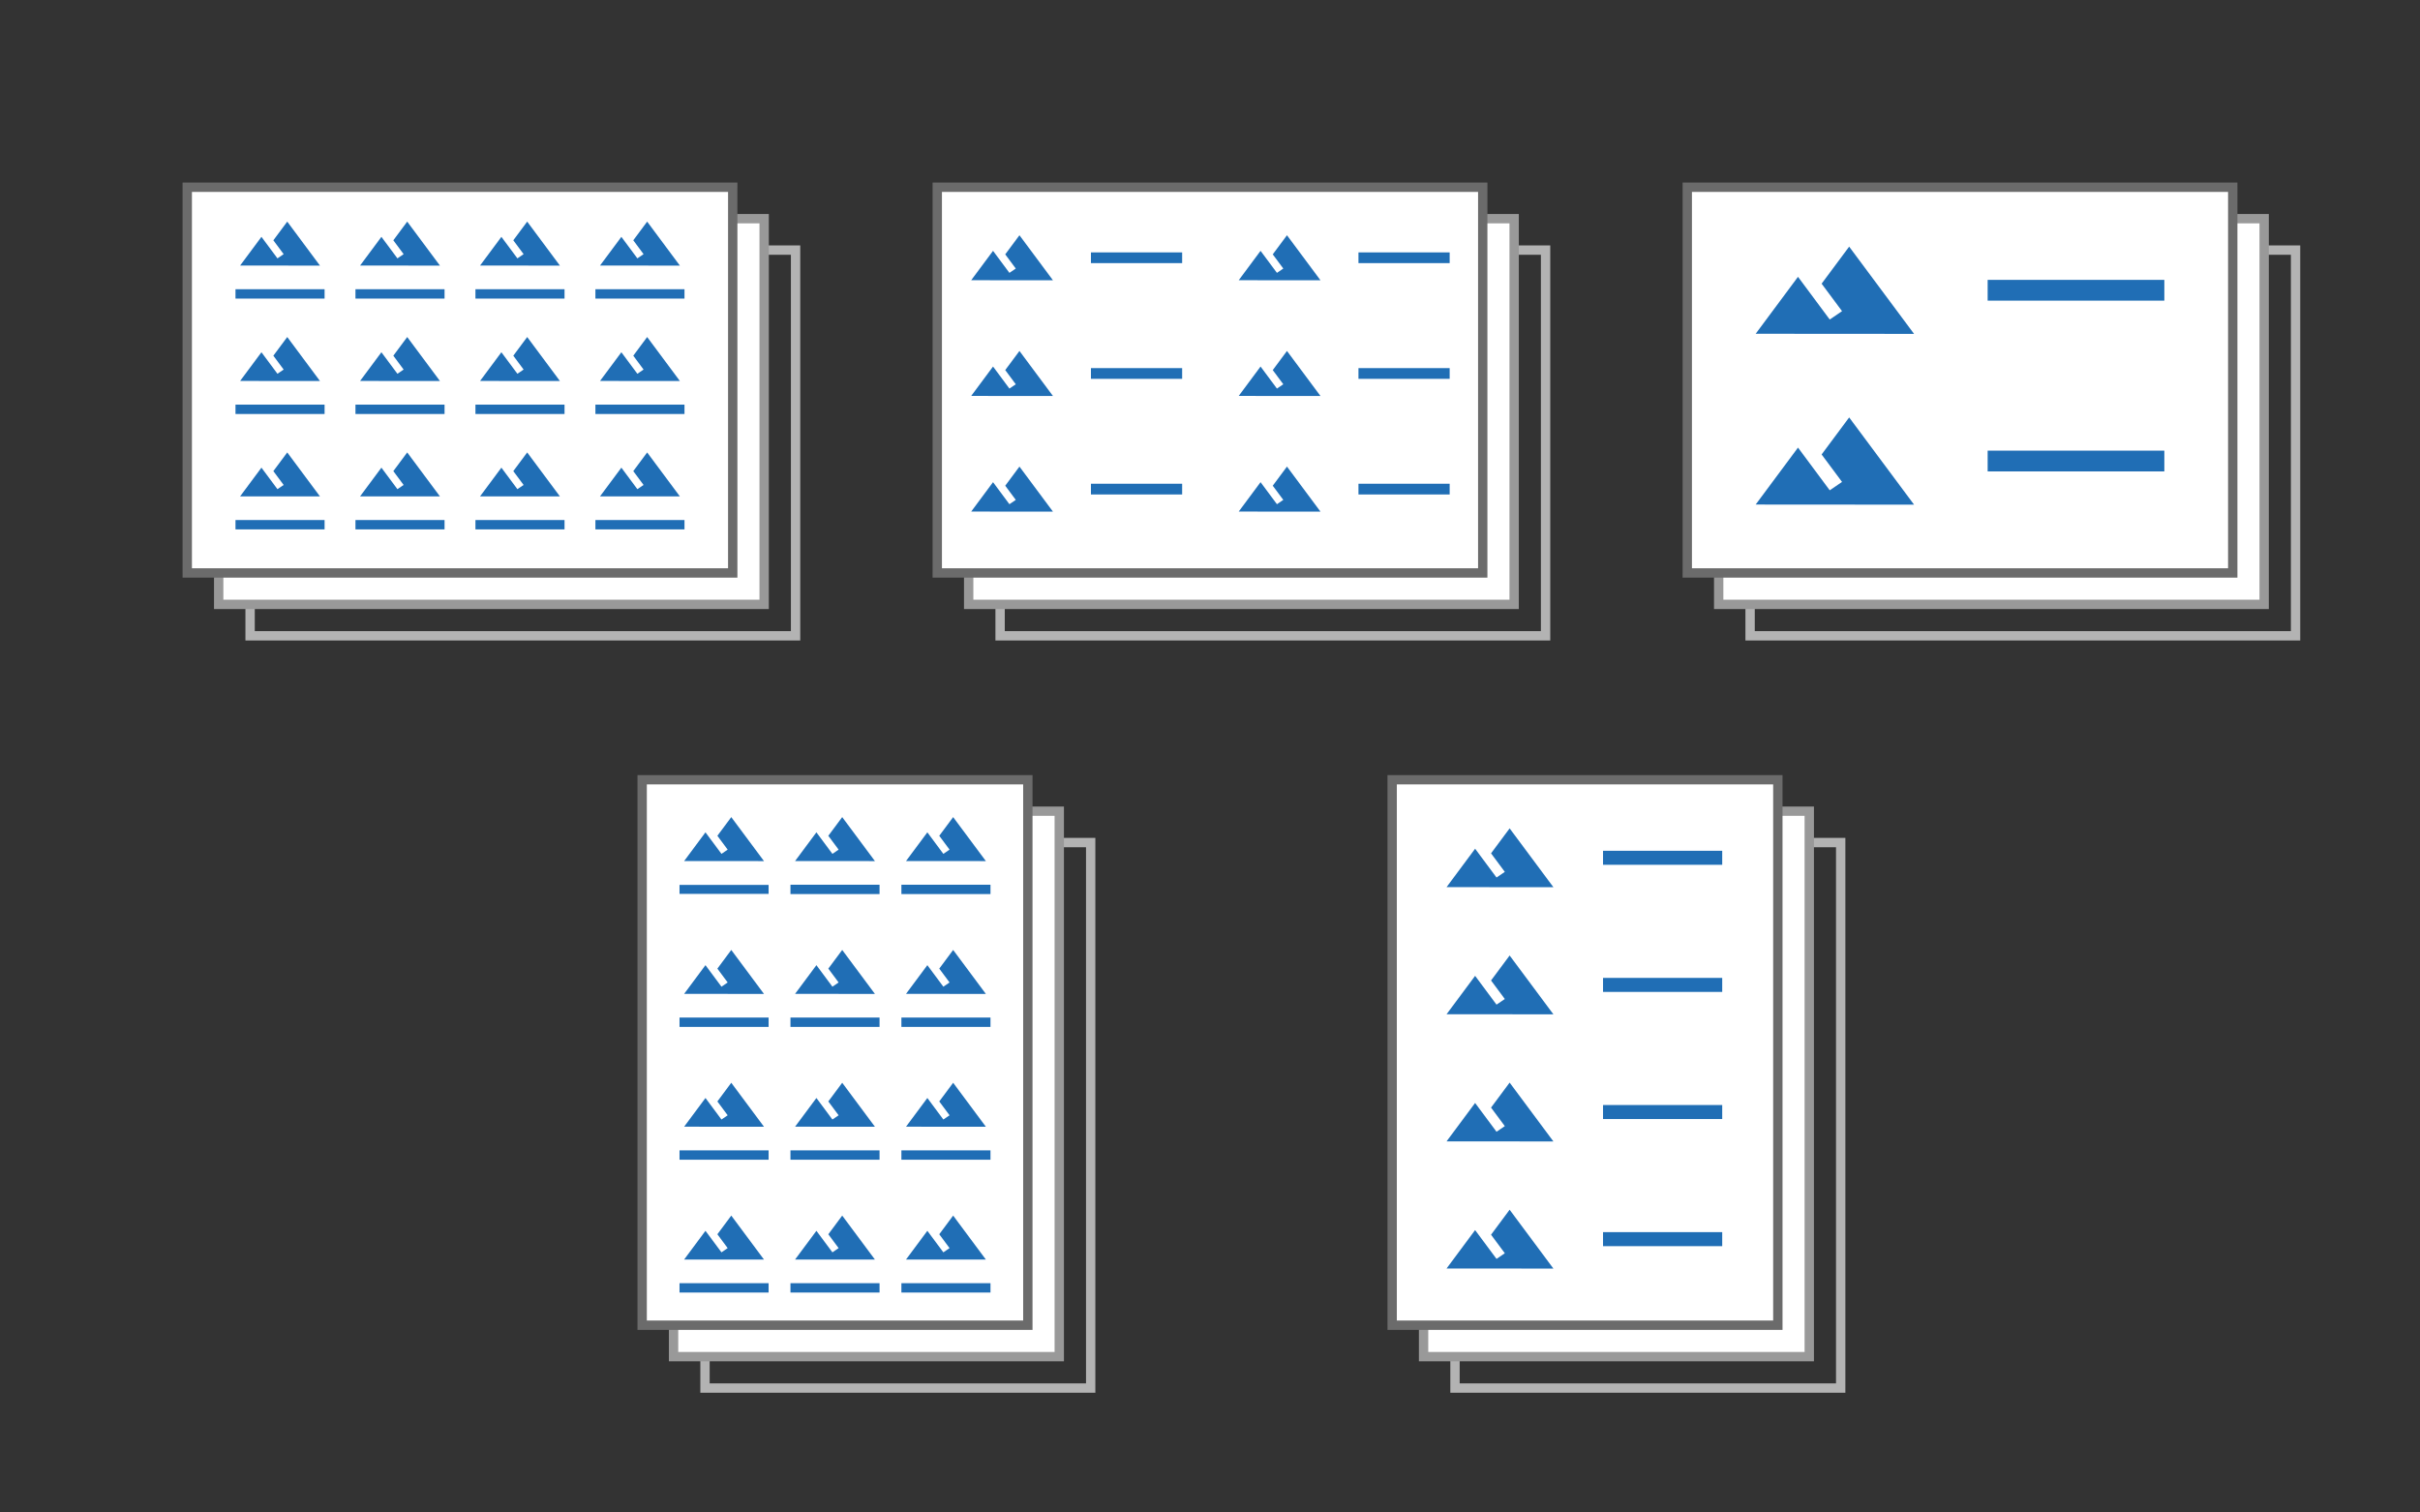 <svg xmlns="http://www.w3.org/2000/svg" xmlns:xlink="http://www.w3.org/1999/xlink" width="1920" height="1200"
     shape-rendering="geometricPrecision" image-rendering="optimizeQuality" fill-rule="evenodd"><rect width="100%" height="100%" fill="#333333" stroke="none"/><style>.G{fill-rule:nonzero}  .H{fill:#fff}  .I{fill:#b3b3b3}  .J{fill:#6b6b6b}  .K{fill:#206eb5}</style><path d="M1158.09 1101.28l-3.71 3.71-3.71-3.71V668.51h7.42v432.77zm-3.71 3.71h-3.71v-3.71l3.71 3.71zm306-7.42l3.71 3.71-3.71 3.71h-306v-7.42h306zm3.71 3.71v3.71h-3.71l3.71-3.71zm-7.42-432.77l3.71-3.71 3.71 3.71v432.77h-7.42V668.51zm3.71-3.71h3.71v3.71l-3.71-3.71zm-306 7.42l-3.71-3.71 3.71-3.71h306v7.42h-306zm-3.71-3.71v-3.71h3.71l-3.71 3.71z" class="G I"/><path d="M1129.45 643.59v432.77h306V643.59z" class="H"/><g class="G"><path d="M1133.16 1076.36l-3.71 3.7-3.71-3.7V643.59h7.42v432.77zm-3.71 3.7h-3.71v-3.7l3.71 3.7zm306-7.41l3.71 3.71-3.71 3.7h-306v-7.41h306zm3.71 3.71v3.7h-3.71l3.71-3.7zm-7.42-432.77l3.71-3.71 3.71 3.71v432.77h-7.42V643.59zm3.71-3.71h3.71v3.71l-3.71-3.71zm-306 7.41l-3.71-3.7 3.71-3.71h306v7.41h-306zm-3.71-3.7v-3.71h3.71l-3.71 3.71z" fill="#999"/><path d="M563.04 1101.28l-3.71 3.71-3.7-3.71V668.51h7.41v432.77zm-3.71 3.71h-3.7v-3.71l3.7 3.71zm306-7.42l3.71 3.71-3.71 3.71h-306v-7.42h306zm3.71 3.71v3.71h-3.71l3.71-3.71zm-7.41-432.77l3.7-3.71 3.71 3.71v432.77h-7.41V668.51zm3.7-3.71h3.71v3.71l-3.71-3.71zm-306 7.42l-3.7-3.71 3.7-3.71h306v7.42h-306zm-3.7-3.71v-3.71h3.7l-3.7 3.71z" class="I"/></g><path d="M534.41 643.59v432.77h306V643.59z" class="H"/><g class="G"><path d="M538.11 1076.36l-3.7 3.7-3.71-3.7V643.59h7.41v432.77zm-3.7 3.7h-3.71v-3.7l3.71 3.7zm306-7.41l3.7 3.71-3.7 3.7h-306v-7.41h306zm3.7 3.71v3.7h-3.7l3.7-3.7zm-7.41-432.77l3.71-3.71 3.7 3.71v432.77h-7.41V643.59zm3.71-3.71h3.7v3.71l-3.7-3.71zm-306 7.41l-3.71-3.7 3.71-3.71h306v7.41h-306zm-3.71-3.7v-3.71h3.71l-3.71 3.71z" fill="#999"/><path d="M631.2 202.14H198.43v-7.42H631.2l3.71 3.71-3.71 3.71zm0-7.42h3.71v3.71l-3.71-3.71zm-3.71 309.71v-306h7.42v306l-3.71 3.71-3.71-3.71zm7.42 0v3.71h-3.71l3.71-3.71zm-436.48-3.71H631.2v7.42H198.43l-3.71-3.71 3.71-3.71zm0 7.42h-3.71v-3.71l3.71 3.71zm3.71-309.71v306h-7.42v-306l3.71-3.71 3.71 3.71zm-7.42 0v-3.71h3.71l-3.71 3.71z" class="I"/></g><path d="M173.5 173.5h432.77v306H173.5z" class="H"/><g class="G"><path d="M606.27 177.21H173.5v-7.42h432.77l3.71 3.71-3.71 3.71zm0-7.42h3.71v3.71l-3.71-3.71zm-3.71 309.71v-306h7.42v306l-3.71 3.71-3.71-3.71zm7.42 0v3.71h-3.71l3.71-3.71zm-436.48-3.71h432.77v7.42H173.5l-3.71-3.71 3.71-3.71zm0 7.42h-3.71v-3.71l3.71 3.71zm3.71-309.71v306h-7.42v-306l3.71-3.71 3.71 3.71zm-7.42 0v-3.71h3.71l-3.71 3.71z" fill="#999"/><path d="M1226.24 202.14H793.47v-7.42h432.77l3.71 3.71-3.71 3.71zm0-7.42h3.71v3.71l-3.71-3.71zm-3.71 309.71v-306h7.42v306l-3.71 3.71-3.71-3.71zm7.42 0v3.71h-3.71l3.71-3.71zm-436.48-3.71h432.77v7.42H793.47l-3.71-3.71 3.71-3.71zm0 7.42h-3.71v-3.71l3.71 3.71zm3.71-309.71v306h-7.42v-306l3.71-3.71 3.71 3.71zm-7.42 0v-3.71h3.71l-3.71 3.71z" class="I"/></g><path d="M768.54 173.5h432.77v306H768.54z" class="H"/><g class="G"><path d="M1201.31 177.21H768.54v-7.42h432.77l3.71 3.71-3.71 3.71zm0-7.42h3.71v3.71l-3.71-3.71zm-3.71 309.71v-306h7.42v306l-3.71 3.71-3.71-3.71zm7.42 0v3.71h-3.71l3.71-3.71zm-436.48-3.71h432.77v7.42H768.54l-3.71-3.71 3.71-3.71zm0 7.42h-3.71v-3.71l3.71 3.71zm3.71-309.71v306h-7.42v-306l3.71-3.71 3.71 3.71zm-7.42 0v-3.71h3.71l-3.71 3.71z" fill="#999"/><use xlink:href="#B" class="I"/></g><path d="M1363.58 173.5h432.77v306h-432.77z" class="H"/><path d="M1796.35 177.21h-432.77v-7.42h432.77l3.71 3.71-3.71 3.71zm0-7.42h3.71v3.71l-3.71-3.71zm-3.7 309.71v-306h7.41v306l-3.71 3.71-3.7-3.71zm7.41 0v3.71h-3.71l3.71-3.71zm-436.48-3.71h432.77v7.42h-432.77l-3.7-3.71 3.7-3.71zm0 7.42h-3.7v-3.71l3.7 3.71zm3.71-309.71v306h-7.41v-306l3.7-3.71 3.71 3.71zm-7.41 0v-3.71h3.7l-3.7 3.71z" fill="#999" class="G"/><path d="M1104.52 618.66h306v432.77h-306z" class="H"/><use xlink:href="#C" class="G J"/><g class="K"><path d="M1182.98 677.04l10.92 14.7-6.58 4.48-16.98-22.85-22.66 30.48 84.77.06-34.73-46.69z"/><path d="M1366.39 686.12h-94.56V675h94.56z" class="G"/><path d="M1182.98 777.9l10.92 14.7-6.58 4.48-16.98-22.85-22.66 30.47 84.77.06-34.73-46.68z"/><path d="M1366.39 786.98h-94.56v-11.12h94.56z" class="G"/><path d="M1182.98 878.76l10.92 14.7-6.58 4.48-16.99-22.85-22.65 30.47 84.77.06-34.73-46.69z"/><path d="M1366.39 887.84h-94.56v-11.12h94.56z" class="G"/><path d="M1182.98 979.62l10.92 14.69-6.58 4.49-16.99-22.86-22.65 30.48 84.77.06-34.73-46.69z"/><path d="M1366.39 988.7h-94.56v-11.13h94.56z" class="G"/></g><path d="M509.48 618.66h306v432.77h-306z" class="H"/><use xlink:href="#C" x="-595.04" class="G J"/><g class="K"><use xlink:href="#D"/><path d="M609.8 709.2h-70.68v-7.12h70.68z" class="G"/><use xlink:href="#D" x="88.02"/><path d="M697.82 709.35h-70.68v-7.41h70.68z" class="G"/><use xlink:href="#E"/><path d="M697.82 814.74h-70.68v-7.42h70.68z" class="G"/><use xlink:href="#E" x="-88.02"/><path d="M609.8 814.74h-70.68v-7.42h70.68z" class="G"/><use xlink:href="#F"/><path d="M697.82 920.12h-70.68v-7.42h70.68z" class="G"/><use xlink:href="#F" x="-88.02"/><path d="M609.8 920.12h-70.68v-7.42h70.68z" class="G"/><use xlink:href="#F" y="105.38"/><path d="M697.82 1025.5h-70.68v-7.42h70.68z" class="G"/><use xlink:href="#F" x="-88.02" y="105.38"/><path d="M609.8 1025.5h-70.68v-7.42h70.68z" class="G"/><use xlink:href="#D" x="176.04"/><path d="M785.84 709.35h-70.68v-7.41h70.68z" class="G"/><use xlink:href="#E" x="88.02"/><path d="M785.84 814.74h-70.68v-7.42h70.68z" class="G"/><use xlink:href="#F" x="88.02"/><path d="M785.84 920.12h-70.68v-7.42h70.68z" class="G"/><use xlink:href="#F" x="88.02" y="105.38"/><path d="M785.84 1025.5h-70.68v-7.42h70.68z" class="G"/></g><path d="M743.61 148.57h432.77v306H743.61z" class="H"/><path d="M1176.38 152.28H743.61v-7.42h432.77l3.71 3.71-3.71 3.71zm0-7.42h3.71v3.71l-3.71-3.71zm-3.7 309.71v-306h7.41v306l-3.71 3.71-3.7-3.71zm7.41 0v3.71h-3.71l3.71-3.71zm-436.48-3.71h432.77v7.42H743.61l-3.71-3.71 3.71-3.71zm0 7.42h-3.71v-3.71l3.71 3.71zm3.71-309.71v306h-7.42v-306l3.71-3.71 3.71 3.71zm-7.42 0v-3.71h3.71l-3.71 3.71z" class="G J"/><g class="K"><path d="M797.54 201.81l8.36 11.25-5.04 3.43-13-17.48-17.33 23.32 64.87.04-26.58-35.73z"/><path d="M937.9 208.76h-72.36v-8.51h72.36z" class="G"/><path d="M797.54 293.62l8.36 11.25-5.04 3.43-13-17.49-17.33 23.32 64.87.05-26.58-35.73z"/><path d="M937.9 300.57h-72.36v-8.51h72.36z" class="G"/><path d="M797.54 385.36l8.36 11.25-5.04 3.43-13-17.49-17.33 23.33 64.87.04-26.58-35.73z"/><path d="M937.9 392.31h-72.36v-8.51h72.36z" class="G"/><path d="M1009.79 201.81l8.36 11.25-5.04 3.43-13-17.48-17.33 23.32 64.87.04-26.58-35.73z"/><path d="M1150.15 208.76h-72.36v-8.51h72.36z" class="G"/><path d="M1009.79 293.62l8.36 11.25-5.04 3.43-13-17.49-17.33 23.32 64.87.05-26.58-35.73z"/><path d="M1150.15 300.57h-72.36v-8.51h72.36z" class="G"/><path d="M1009.79 385.36l8.36 11.25-5.04 3.43-13-17.49-17.33 23.33 64.87.04-26.58-35.73z"/><path d="M1150.15 392.31h-72.36v-8.51h72.36z" class="G"/></g><path d="M1338.66 148.57h432.77v306h-432.77z" class="H"/><use xlink:href="#B" x="-49.85" y="-49.86" class="G J"/><g class="K"><path d="M1445.25 360.57l16.2 21.78-9.76 6.65-25.18-33.88-33.58 45.18 125.66.09-51.49-69.21z"/><path d="M1717.16 374.02h-140.18v-16.48h140.18z" class="G"/><path d="M1445.25 225.07l16.2 21.79-9.76 6.65-25.18-33.88-33.58 45.18 125.66.09-51.49-69.22z"/><path d="M1717.16 238.53h-140.18v-16.48h140.18z" class="G"/></g><path d="M148.57 148.57h432.77v306H148.57z" class="H"/><path d="M581.34 152.28H148.57v-7.42h432.77l3.71 3.71-3.71 3.71zm0-7.42h3.71v3.71l-3.71-3.71zm-3.71 309.71v-306h7.42v306l-3.71 3.71-3.71-3.71zm7.42 0v3.71h-3.71l3.71-3.71zm-436.48-3.71h432.77v7.42H148.57l-3.71-3.71 3.71-3.71zm0 7.42h-3.71v-3.71l3.71 3.71zm3.71-309.71v306h-7.42v-306l3.71-3.71 3.71 3.71zm-7.42 0v-3.71h3.71l-3.71 3.71z" class="G J"/><g class="K"><use xlink:href="#F" x="-440.3" y="-683.23"/><use xlink:href="#G" class="G"/><path d="M312.07 190.65l8.16 10.99-4.92 3.35-12.7-17.08-16.93 22.78 63.37.04-25.97-34.9z"/><use xlink:href="#G" x="95.18" class="G"/><use xlink:href="#F" x="-249.93" y="-683.23"/><use xlink:href="#G" x="190.37" class="G"/><path d="M502.44 190.65l8.16 10.99-4.92 3.35-12.69-17.08-16.94 22.78 63.36.04-25.96-34.9z"/><use xlink:href="#G" x="285.55" class="G"/><use xlink:href="#F" x="-440.3" y="-591.67"/><use xlink:href="#G" y="91.56" class="G"/><path d="M312.07 282.21l8.16 10.99-4.92 3.35-12.7-17.08-16.93 22.78 63.37.04-25.97-34.9z"/><use xlink:href="#G" x="95.18" y="91.56" class="G"/><use xlink:href="#F" x="-249.93" y="-591.67"/><use xlink:href="#G" x="190.37" y="91.56" class="G"/><path d="M502.44 282.21l8.16 10.99-4.92 3.35-12.69-17.08-16.94 22.78 63.36.04-25.96-34.9z"/><use xlink:href="#G" x="285.55" y="91.56" class="G"/><path d="M216.88 373.78l8.17 10.98-4.92 3.35-12.7-17.08-16.93 22.78 63.36.04-25.96-34.89z"/><use xlink:href="#G" y="183.12" class="G"/><path d="M312.07 373.78l8.16 10.98-4.92 3.35-12.7-17.08-16.93 22.78 63.37.04-25.97-34.89z"/><use xlink:href="#G" x="95.18" y="183.12" class="G"/><path d="M407.25 373.78l8.17 10.98-4.92 3.35-12.7-17.08-16.93 22.78 63.36.04-25.96-34.89z"/><use xlink:href="#G" x="190.37" y="183.12" class="G"/><path d="M502.44 373.78l8.16 10.98-4.92 3.35-12.69-17.08-16.94 22.78 63.36.04-25.96-34.89z"/><use xlink:href="#G" x="285.55" y="183.12" class="G"/></g><defs ><path id="B" d="M1821.28 202.14h-432.77v-7.42h432.77l3.71 3.71-3.71 3.71zm0-7.42h3.71v3.71l-3.71-3.71zm-3.71 309.71v-306h7.42v306l-3.71 3.71-3.71-3.71zm7.42 0v3.71h-3.71l3.71-3.71zm-436.48-3.71h432.77v7.42h-432.77l-3.71-3.71 3.71-3.71zm0 7.42h-3.71v-3.71l3.71 3.71zm3.71-309.71v306h-7.42v-306l3.71-3.71 3.71 3.71zm-7.42 0v-3.71h3.71l-3.71 3.71z"/><path id="C" d="M1410.52 622.36h-306v-7.41h306l3.71 3.71-3.71 3.7zm0-7.41h3.71v3.71l-3.71-3.71zm-3.71 436.48V618.66h7.42v432.77l-3.71 3.71-3.71-3.71zm7.42 0v3.71h-3.71l3.71-3.71zm-309.71-3.71h306v7.42h-306l-3.71-3.71 3.71-3.71zm0 7.42h-3.71v-3.71l3.71 3.71zm3.71-436.48v432.77h-7.42V618.66l3.71-3.71 3.71 3.71zm-7.42 0v-3.71h3.71l-3.71 3.71z"/><path id="D" d="M569.16 663.11l8.17 10.99-4.92 3.35-12.7-17.08-16.93 22.78 63.36.04-25.96-34.89z"/><path id="E" d="M657.18 768.5l8.17 10.98-4.92 3.36-12.7-17.09-16.93 22.78 63.36.05-25.96-34.9z"/><path id="F" d="M657.18 873.88l8.17 10.99-4.92 3.35-12.7-17.08-16.93 22.78 63.36.04-25.96-34.9z"/><path id="G" d="M257.52 236.9h-70.68v-7.43h70.68z"/></defs></svg>
